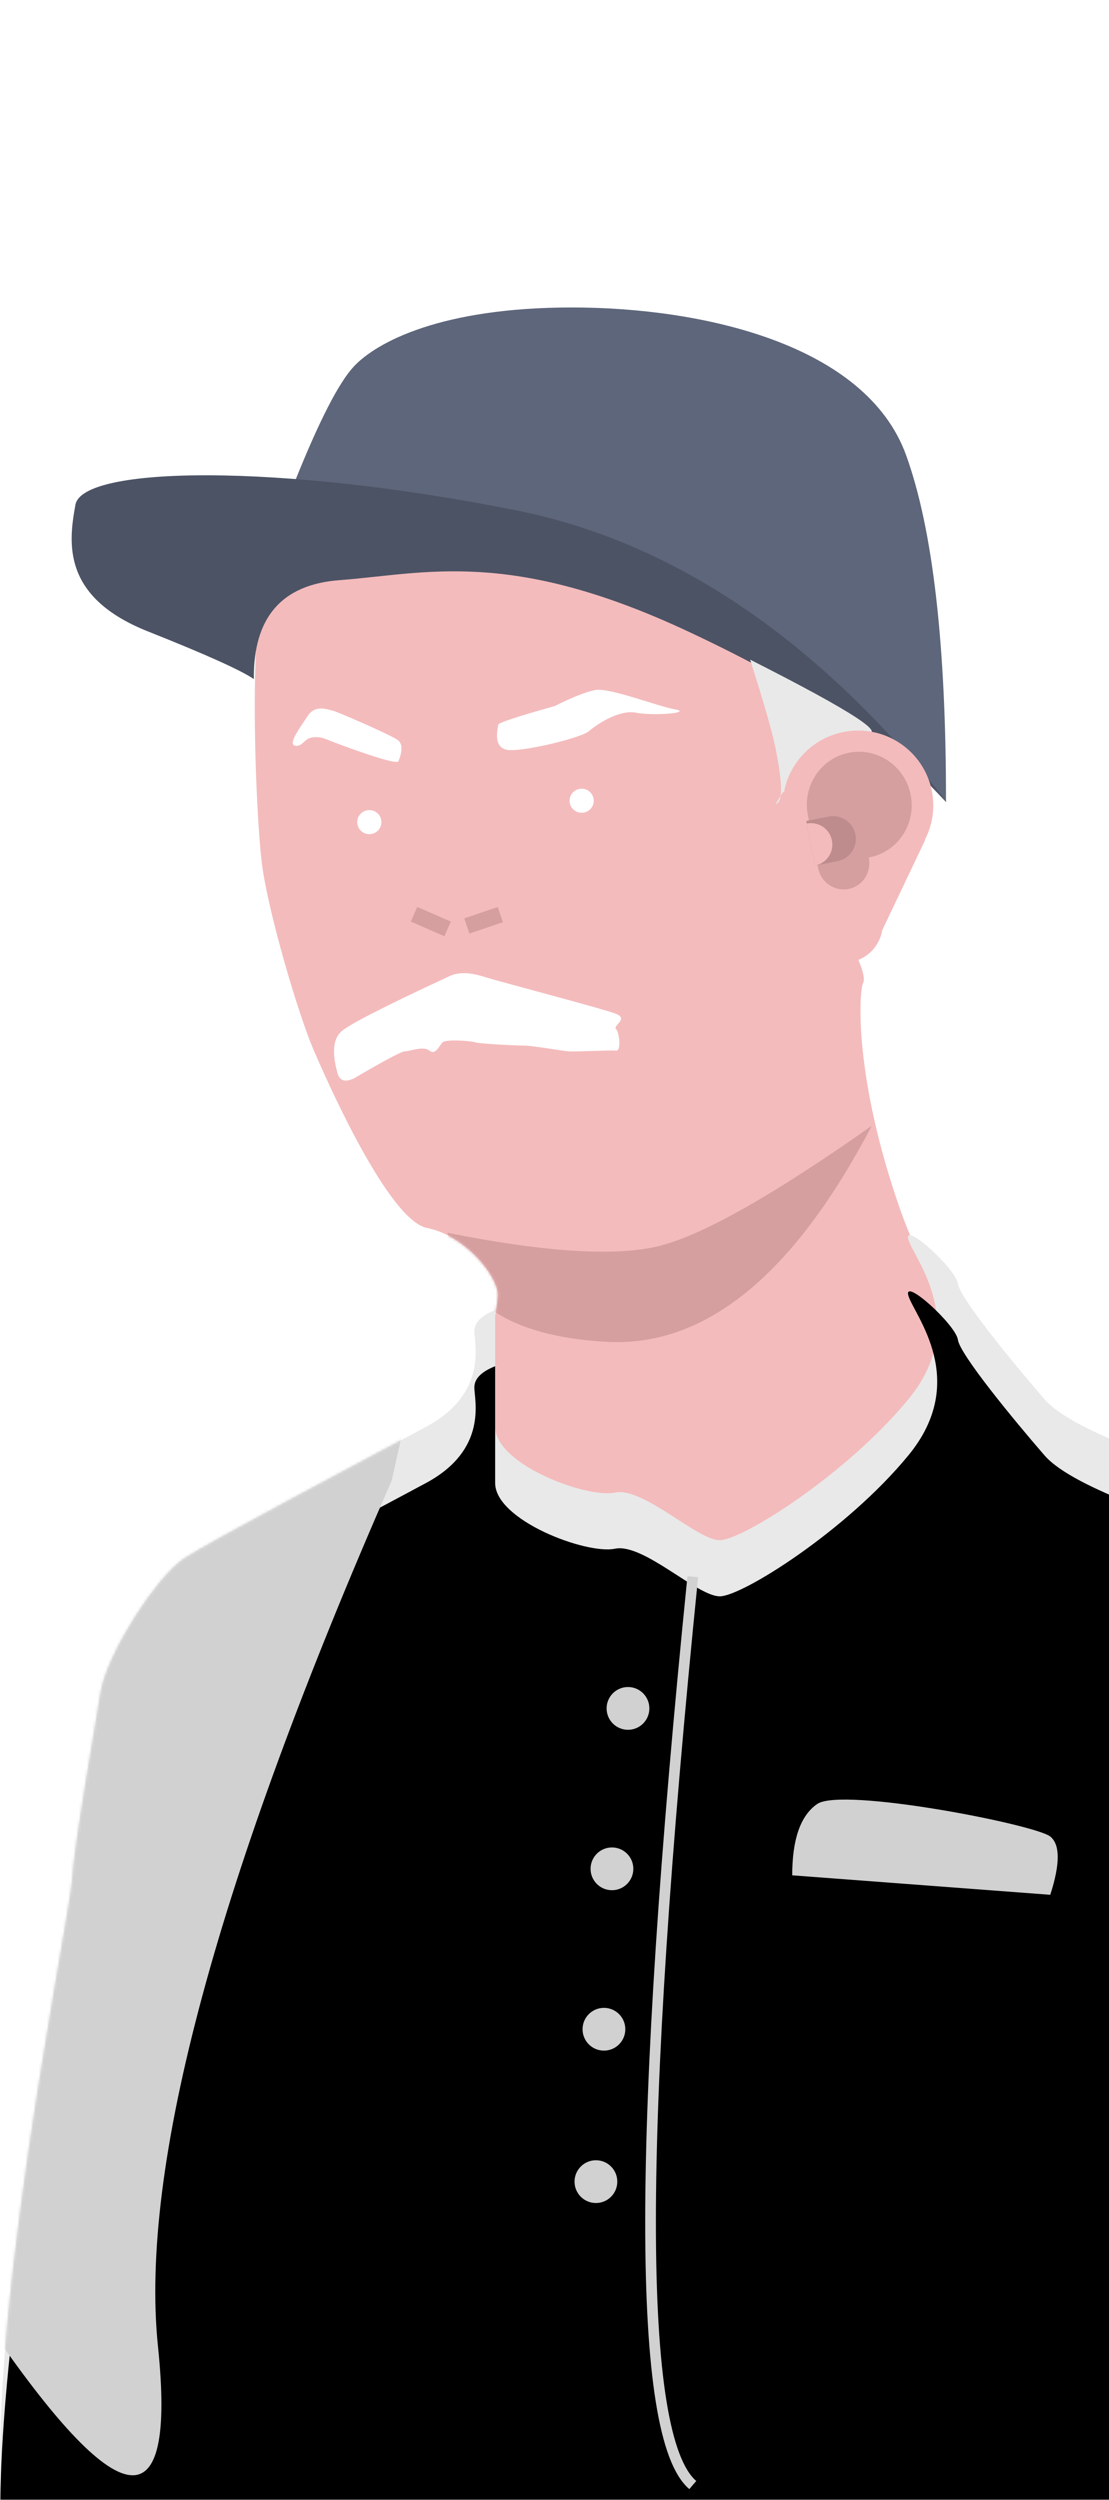 <?xml version="1.0" encoding="UTF-8" standalone="no"?>
<svg width="415px" height="935px" viewBox="0 0 415 935" version="1.1" xmlns="http://www.w3.org/2000/svg" xmlns:xlink="http://www.w3.org/1999/xlink">
    <!-- Generator: Sketch 49.1 (51147) - http://www.bohemiancoding.com/sketch -->
    <title>Artboard</title>
    <desc>Created with Sketch.</desc>
    <defs>
        <path d="M12.217,6.322 C-4.525,13.099 0.586,116.289 3,135 C5.414,153.711 16.755,191.635 22.218,204.379 C27.68,217.123 50.469,268.5 64.852,271.32 C79.234,274.141 91.344,289.344 91.344,296.414 C91.344,303.484 80.509,348.158 74.2,354.5 C69.993,358.728 102.06,379.105 170.399,415.633 L287.029,354.5 C263.166,312.079 248.229,282.381 242.22,265.408 C224.282,214.738 226.47,182.573 227.981,179.662 C231.387,173.102 202.987,132.574 199.473,115.562 C195.959,98.551 197.137,70.713 191.16,63.836 C185.182,56.959 203.115,47.645 197.137,36.863 C191.16,26.082 169.277,-4.207 156.982,1.566 C144.688,7.34 122.499,23.268 91.344,22.855 C60.19,22.443 28.96,-0.454 12.217,6.322 Z" id="path-1"></path>
        <path d="M185.29,28.011 C180.1,30.064 177.505,32.709 177.505,35.946 C177.505,40.802 182.701,59.159 159.431,71.681 C136.162,84.202 79.332,114.079 68.898,120.906 C58.465,127.734 39.804,156.864 37.578,171.288 C35.353,185.712 27.821,227.093 26.922,241.725 C26.022,256.358 -17.145,466.742 7.953,500.469 C24.685,522.953 200.502,522.953 535.406,500.469 C540.449,422.066 540.449,380.177 535.406,374.802 C527.841,366.739 519.469,309.22 519.349,297.915 C519.23,286.61 511.311,280.255 511.18,263.872 C511.048,247.489 493.438,158.095 489.886,152.759 C486.335,147.423 467.725,98.415 456.723,92.579 C445.72,86.743 402.289,74.542 390.845,61.335 C379.401,48.128 359.196,23.604 358.445,18.079 C357.695,12.554 337.775,-5.56 339.945,1.686 C342.116,8.932 363.046,33.218 339.945,61.335 C316.845,89.452 277.904,113.927 269.44,114.079 C260.975,114.231 240.772,94.038 230.112,96.27 C219.451,98.503 185.29,85.647 185.29,71.681 C185.29,62.369 185.29,47.813 185.29,28.011 Z" id="path-3"></path>
        <filter x="-1.9%" y="-2.0%" width="103.9%" height="104.1%" filterUnits="objectBoundingBox" id="filter-5">
            <feOffset dx="0" dy="21" in="SourceAlpha" result="shadowOffsetInner1"></feOffset>
            <feComposite in="shadowOffsetInner1" in2="SourceAlpha" operator="arithmetic" k2="-1" k3="1" result="shadowInnerInner1"></feComposite>
            <feColorMatrix values="0 0 0 0 0.818   0 0 0 0 0.818   0 0 0 0 0.818  0 0 0 1 0" type="matrix" in="shadowInnerInner1"></feColorMatrix>
        </filter>
    </defs>
    <g id="Artboard" stroke="none" stroke-width="1" fill="none" fill-rule="evenodd">
        <g id="Guy-#2" transform="translate(0, 115)">
            <g id="Path-24" transform="translate(95, 73)">
                <mask id="mask-2" fill="white">
                    <use xlink:href="#path-1"></use>
                </mask>
                <use id="Mask" fill="#F4BBBC" xlink:href="#path-1"></use>
                <path d="M72.505,273.107 C109.249,280.436 135.703,282.063 151.865,277.988 C168.027,273.913 194.481,258.947 231.225,233.09 C201.929,289.041 168.823,315.974 131.908,313.887 C94.992,311.801 75.191,298.207 72.505,273.107 Z" fill="#D59FA0" mask="url(#mask-2)"></path>
            </g>
            <path d="M167.505,226.963 L154.931,232.441" id="Path-15" stroke="#D59FA0" stroke-width="6" transform="translate(161.218, 229.702) scale(1, -1) translate(-161.218, -229.702) "></path>
            <path d="M174.696,227.082 L187.239,231.348" id="Path-25" stroke="#D59FA0" stroke-width="6" transform="translate(180.968, 229.215) scale(1, -1) translate(-180.968, -229.215) "></path>
            <g id="Group-7" transform="translate(0, 347)">
                <g id="Path-9">
                    <mask id="mask-4" fill="white">
                        <use xlink:href="#path-3"></use>
                    </mask>
                    <g id="Mask">
                        <use fill="#E9E9E9" fill-rule="evenodd" xlink:href="#path-3"></use>
                        <use fill="black" fill-opacity="1" filter="url(#filter-5)" xlink:href="#path-3"></use>
                    </g>
                    <path d="M146.578,91.793 C81.302,240.59 52.15,348.553 59.121,415.684 C66.092,482.814 44.654,479.743 -5.195,406.473 L32.613,144.848 L156.109,49.086 L146.578,91.793 Z" fill="#D1D1D1" mask="url(#mask-4)"></path>
                </g>
            </g>
            <ellipse id="Oval-5" fill="#FFFFFF" cx="217.662" cy="184.5" rx="4.526" ry="4.5"></ellipse>
            <ellipse id="Oval-5-Copy" fill="#FFFFFF" cx="138.208" cy="192.5" rx="4.526" ry="4.5"></ellipse>
            <path d="M207.59,149.088 C193.528,153.023 186.475,155.357 186.432,156.089 C186.366,157.186 184.041,165.231 190.629,165.562 C197.218,165.893 217.447,160.954 220.308,158.521 C223.169,156.089 231.523,150.307 238.047,151.582 C244.572,152.857 259.517,151.604 252.492,150.307 C245.466,149.009 227.916,142.046 222.652,143.11 C219.142,143.82 214.122,145.812 207.59,149.088 Z" id="Path-3" fill="#FFFFFF"></path>
            <path d="M116.579,160.874 C119.296,160.429 120.809,160.952 122.936,161.832 C125.062,162.712 148.418,171.587 149.124,169.718 C149.83,167.848 151.352,163.72 148.896,161.832 C146.44,159.944 125.321,150.805 124.491,150.805 C123.661,150.805 118.256,148.088 115.253,152.636 C112.251,157.184 107.677,163.255 110.354,163.888 C113.031,164.521 113.862,161.318 116.579,160.874 Z" id="Path-7" fill="#FFFFFF"></path>
            <path d="M305.809,559.75 C315.16,553.32 387.449,567.426 393.023,571.922 C396.74,574.919 396.74,582.184 393.023,593.715 L296.457,586.43 C296.457,572.93 299.574,564.036 305.809,559.75 Z" id="Path-10" fill="#D1D1D1"></path>
            <path d="M110.266,65.281 C119.422,42.427 126.827,28 132.481,22 C140.961,13 165,-2.84217094e-14 214,0 C263,2.84217094e-14 324.104,13.799 339.094,55.301 C349.088,82.969 354.057,126.202 354.001,185 L322.143,151.459 L266.991,117.238 L209.125,94.956 L132.481,85.432 L110.266,65.281 Z" id="Path-21" fill="#5E667B"></path>
            <path d="M354.383,185.004 C305.854,123.997 252.049,87.611 192.967,75.846 C104.344,58.197 30.916,59.332 28.24,73.752 C25.564,88.172 23.199,108.404 55.387,121.182 C76.845,129.7 90.049,135.639 95,139 C94.747,115.966 105.414,103.633 127,102 C159.379,99.551 190.807,89.979 257.482,121.182 C301.933,141.984 334.233,163.258 354.383,185.004 Z" id="Path-20" fill="#4C5365"></path>
            <path d="M259.246,474.727 C238.178,683.315 238.178,796.568 259.246,814.484" id="Path-19" stroke="#D1D1D1" stroke-width="4"></path>
            <circle id="Oval-6" fill="#D1D1D1" cx="235" cy="524" r="8"></circle>
            <circle id="Oval-6-Copy-3" fill="#D1D1D1" cx="229" cy="584" r="8"></circle>
            <circle id="Oval-6-Copy-4" fill="#D1D1D1" cx="226" cy="644" r="8"></circle>
            <circle id="Oval-6-Copy-5" fill="#D1D1D1" cx="223" cy="701" r="8"></circle>
            <path d="M280.717,131.725 C285.855,147.892 289.018,158.913 290.207,164.787 C294.604,186.519 290.694,185.154 290.207,185.918 C289.18,187.529 305.791,157.111 322.51,159.224 C333.656,160.632 319.725,151.465 280.717,131.725 Z" id="Path-22" fill="#E9E9E9"></path>
            <path d="M230.507,264.201 C235.359,266.112 229.263,268.599 230.507,269.855 C231.751,271.111 232.598,278.221 230.507,277.967 C228.416,277.713 215.29,278.475 212.584,278.221 C209.878,277.967 199.138,276.098 196.522,276.098 C193.906,276.098 179.742,275.461 177.883,274.87 C176.024,274.278 166.86,273.641 165.612,274.87 C164.364,276.098 162.958,279.836 160.68,277.967 C158.402,276.098 153.421,278.221 151.574,278.221 C150.342,278.221 144.005,281.577 132.563,288.289 C129.162,289.934 127.071,289.3 126.289,286.384 C125.117,282.011 123.637,274.885 127.461,271.053 C130.011,268.499 143.54,261.544 168.048,250.191 C171.261,248.603 175.444,248.603 180.597,250.191 C188.326,252.573 225.656,262.289 230.507,264.201 Z" id="Path-23" fill="#FFFFFF"></path>
            <g id="Ear-Gray-Copy" transform="translate(323.506, 200.559) scale(-1, 1) rotate(-349) translate(-323.506, -200.559) translate(295.006, 158.059)">
                <path d="M6.054,45.409 C2.263,40.633 0,34.599 0,28.038 C0,12.553 12.608,0 28.161,0 C43.417,0 55.84,12.08 56.308,27.158 L56.321,27.153 L56.321,70.833 L56.318,70.834 C56.16,78.684 49.719,85 41.796,85 C35.476,85 30.098,80.98 28.101,75.368 L28.039,75.378 L5.929,45.455 L6.054,45.409 Z" id="Combined-Shape" fill="#F4BBBC"></path>
                <path d="M47.267,28.238 L47.27,28.238 L47.27,47.881 L47.265,47.881 C47.268,47.98 47.27,48.079 47.27,48.179 C47.27,53.603 42.945,58 37.61,58 C32.275,58 27.95,53.603 27.95,48.179 C27.95,48.078 27.952,47.978 27.955,47.879 C27.856,47.88 27.757,47.881 27.658,47.881 C16.826,47.881 8.046,38.953 8.046,27.94 C8.046,16.928 16.826,8 27.658,8 C38.489,8 47.27,16.928 47.27,27.94 C47.27,28.04 47.269,28.139 47.267,28.238 Z" id="Combined-Shape" fill="#D59FA0"></path>
                <path d="M39.432,46.995 C34.847,46.841 31.178,43.096 31.178,38.5 C31.178,33.904 34.847,30.159 39.432,30.005 L39.432,30 L48.275,30 L48.275,47 L39.432,47 L39.432,46.995 Z" id="Combined-Shape" fill="#BE8C8D"></path>
                <path d="M48.229,31 L48.275,31 L48.275,47 L48.229,47 C43.811,47 40.229,43.418 40.229,39 L40.229,39 C40.229,34.582 43.811,31 48.229,31 Z" id="Rectangle-2" fill="#F4BBBC"></path>
            </g>
        </g>
    </g>
</svg>